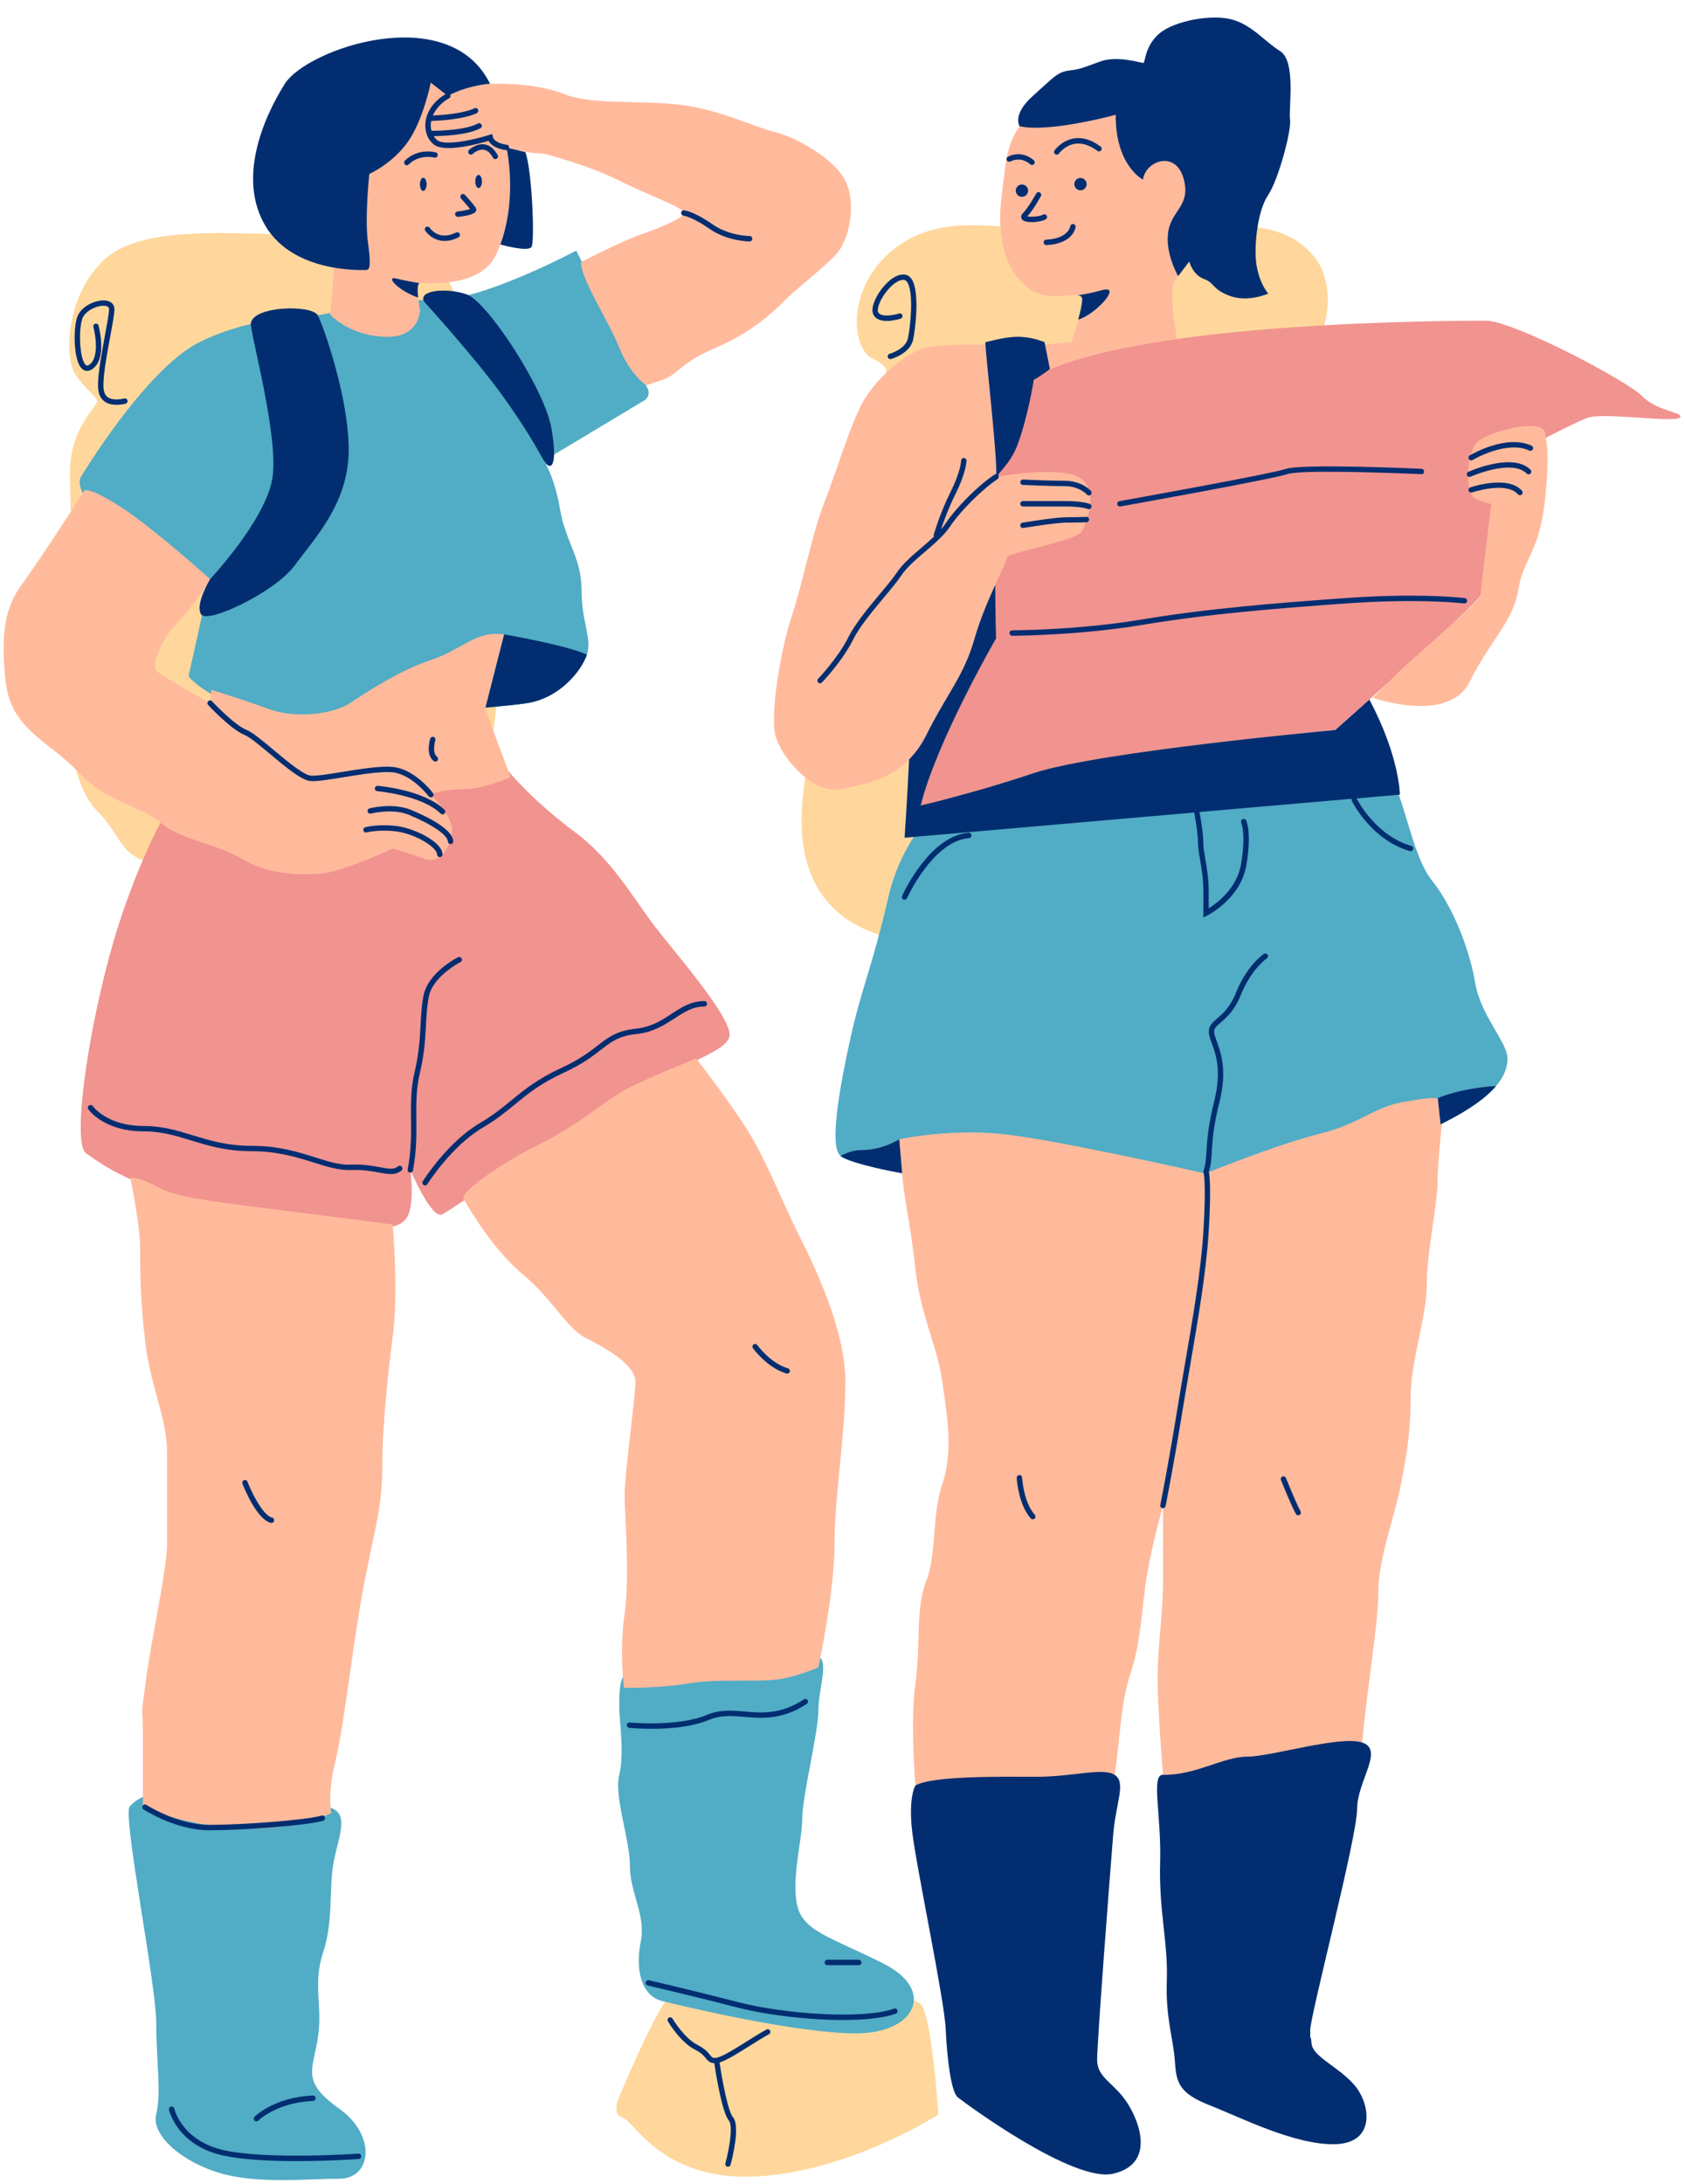 <?xml version="1.0" encoding="UTF-8"?><svg xmlns="http://www.w3.org/2000/svg" xmlns:xlink="http://www.w3.org/1999/xlink" height="499.3" preserveAspectRatio="xMidYMid meet" version="1.0" viewBox="-0.8 -4.0 385.4 499.3" width="385.4" zoomAndPan="magnify"><g id="change1_1"><path d="M112.51,123.5c1.23,30.78,1.23,41.87-6.16,57.87c-7.39,16.01-60.34,13.54-70.19,12.31 c-9.85-1.23-8.62-6.16-14.78-12.31c-6.16-6.16-7.39-22.16-6.16-29.55c1.23-7.39,0-38.17,0-48.02s6.16-14.78,6.16-16.01 c0-1.23-2.46-2.46-4.93-6.16s-2.46-17.24,6.16-25.86s29.5-6.16,45.56-6.16c18.47,0,28.32,0,34.48,12.31s-4.93,19.7,0,20.93 C107.59,84.09,111.28,92.71,112.51,123.5z M297.21,77.94c4.93-2.46,8.62-16.01,2.46-23.4c-6.16-7.39-16.01-7.39-24.63-6.16 c-8.62,1.23-19.7,1.23-24.63,1.23c-17.28,0-33.25-6.16-45.56,2.46s-11.08,23.4-6.16,25.86s3.69,3.69,0,7.39 c-3.69,3.69-7.39,22.16-7.39,36.94s-6.16,27.09-6.16,36.94c0,9.85-4.93,22.16-1.23,34.48c3.69,12.31,16.01,20.93,43.1,17.24 c27.09-3.69,60.34,1.23,64.03-17.24s9.85-80.04,8.62-96.04C298.44,81.63,292.29,80.4,297.21,77.94z M209.57,453.98 c-2.72-1.63-30.97-9.49-30.97-9.49s-22.86,5.99-25.85,7.62c-2.99,1.63-12.2,23.97-12.2,23.97s-1.36,3.54,1.09,4.08 c2.45,0.54,8.93,14.53,30.43,13.45c21.5-1.09,41.75-14.15,41.75-14.15S212.29,455.62,209.57,453.98z" fill="#FFD79C"/></g><g id="change2_1"><path d="M132.21,130.88c0,7.39,2.46,11.08,1.23,14.78c-1.23,3.69-6.16,9.85-13.54,11.08 c-7.39,1.23-55.41,4.93-65.26,1.23s-12.31-7.39-12.31-7.39l4.93-22.16c0,0-3.69-1.23-16.01-8.62 c-12.31-7.39-14.78-12.31-13.54-14.78c0,0,14.78-24.63,27.09-30.78c12.31-6.16,27.09-6.16,27.09-6.16s18.47-3.69,28.32-3.69 s30.78-11.08,30.78-11.08l16.35,31.53c0.5,0.96,0.16,2.15-0.77,2.71l-22.97,13.78c0,0,2.46,3.69,3.69,11.08 C128.52,119.8,132.21,123.5,132.21,130.88z M336.62,220.77c-1.23-7.39-4.93-17.24-9.85-23.4c-4.93-6.16-6.16-19.7-11.08-27.09 s-98.51,7.39-98.51,7.39s-11.08,7.39-14.78,23.4c-3.69,16.01-6.16,20.93-8.62,32.01c-2.46,11.08-4.93,24.63-2.46,27.09 s27.09,7.39,50.48,7.39s75.11-8.62,87.42-14.78S344,241.71,344,238.01S337.85,228.16,336.62,220.77z M76.8,478.12 c-8.62-6.16-6.16-8.62-4.93-16.01c1.23-7.39-1.23-12.31,1.23-19.7s1.23-14.78,2.46-20.93c1.23-6.16,3.69-11.08-1.23-12.31 c-4.93-1.23-28.32-3.69-35.71-3.69s-9.85,3.69-9.85,3.69c-1.23,3.69,6.16,40.63,6.16,49.25c0,8.62,1.23,16.01,0,20.93 c-1.23,4.93,6.16,11.08,14.78,13.54c8.62,2.46,19.7,1.23,27.09,1.23C84.19,494.13,85.42,484.28,76.8,478.12z M201.17,444.88 c-12.31-6.16-18.47-7.39-19.7-13.54c-1.23-6.16,1.23-14.78,1.23-19.7s3.69-19.7,3.69-24.63c0-4.93,2.46-11.08,0-12.31 c-2.46-1.23-14.78-3.69-29.55-1.23s-16.01,3.69-16.01,12.31c0,3.89,1.23,11.08,0,16.01c-1.23,4.93,2.46,14.78,2.46,20.93 s3.69,11.08,2.46,17.24c-1.23,6.16,0,12.31,4.93,13.54c4.93,1.23,30.78,7.39,44.33,7.39S213.48,451.03,201.17,444.88z" fill="#51ACC5"/></g><g id="change3_1"><path d="M148.98,207.81c4.86,6.33,18.23,21.52,17.02,25.32c-1.22,3.8-12.16,6.33-26.74,15.19 c-14.59,8.86-36.47,24.05-38.9,25.32c-2.43,1.27-7.29-10.13-7.29-10.13s1.22,8.86-1.22,11.39c-2.43,2.53-6.08,2.53-32.82-1.27 c-26.74-3.8-36.47-11.39-40.11-13.93c-3.65-2.53,1.22-32.91,7.29-51.9s14.59-34.18,18.23-35.45c3.65-1.27,65.06-7.97,68.07-3.8 c3.65,5.06,9.72,11.39,18.23,17.72C139.26,192.62,144.12,201.48,148.98,207.81z M374.79,86.56c-3.69-3.69-29.55-17.24-35.71-17.24 s-78.81,0-102.2,12.31c0,0-3.69,3.69-7.39,12.31s-2.46,48.02-2.46,48.02s-13.54,23.4-17.24,38.17c0,0,11.08-2.46,25.86-7.39 c14.78-4.93,68.95-9.85,68.95-9.85s32.01-28.32,33.25-30.78c1.23-2.46,4.93-30.78,4.93-30.78s16.01-8.62,19.7-9.85 c3.69-1.23,19.7,1.23,20.93,0C384.64,90.25,378.48,90.25,374.79,86.56z" fill="#F1938F"/></g><g id="change4_1"><path d="M329.23,249.09c0,2.46-1.23,12.31-1.23,17.24c0,4.93-2.46,16.01-2.46,23.4c0,7.39-3.69,17.24-3.69,25.86 c0,8.62-1.23,14.78-2.46,20.93s-4.93,16.01-4.93,23.4s-2.46,20.93-3.69,34.48c0,0-12.31,4.93-24.63,6.16 c-12.31,1.23-20.93,1.23-20.93,1.23s-1.23-14.78-1.23-22.16s1.23-14.78,1.23-22.16s0-17.24,0-17.24s-2.46,8.62-3.69,16.01 c-1.23,7.39-1.23,14.78-3.69,22.16c-2.46,7.39-2.46,16.01-3.69,23.4c0,0-9.85,2.46-16.01,2.46c-6.16,0-11.08,2.46-18.47,1.23 c-7.39-1.23-11.08-1.23-11.08-1.23s-1.23-14.78,0-23.4c1.23-8.62,0-17.24,2.46-23.4c2.46-6.16,1.23-14.78,3.69-22.16 c2.46-7.39,1.23-14.78,0-23.4c-1.23-8.62-4.93-14.78-6.16-25.86c-1.23-11.08-2.52-15.22-3.11-22.39c-0.59-7.17-0.59-7.17-0.59-7.17 s11.08-2.46,23.4-1.23c12.31,1.23,46.61,9.05,46.61,9.05s16.18-6.58,26.03-9.05s12.31-6.16,19.7-7.39 C328,246.63,329.23,246.63,329.23,249.09z M169.15,252.79c-4.93-7.39-10.71-14.79-10.71-14.79s-11.13,4.41-16.22,7.14 c-5.08,2.73-10.01,7.65-19.86,12.58c-9.85,4.93-18.23,11.26-17.12,12.4c0,0,6.04,10.99,13.43,17.15 c7.39,6.16,9.85,12.31,14.78,14.78c4.93,2.46,11.08,6.16,11.08,9.85s-2.46,20.93-2.46,25.86c0,4.93,1.23,18.47,0,27.09 c-1.23,8.62-0.16,17-0.16,17s7.55,0.24,14.94-0.99s17.24,0,22.16-1.23c4.93-1.23,7.39-2.46,7.39-2.46s3.69-17.24,3.69-28.32 s2.46-24.63,2.46-36.94s-7.39-27.09-11.08-34.48S174.08,260.18,169.15,252.79z M62.03,272.49c-9.85-1.23-22.28-2.55-26.53-4.97 c-4.25-2.42-6.49-2.27-6.49-2.27s2.24,10.94,2.24,15.86c0,4.93,0,12.31,1.23,22.16c1.23,9.85,4.93,17.24,4.93,24.63 s0,14.78,0,20.93s-3.69,22.16-4.93,32.01c-1.23,9.85-0.6,2.6-0.6,12.45c0,9.85,0,16.01,0,16.01s23.4,9.85,43.1,1.23 c0,0-0.99-4.17,0.96-12c1.79-7.17,3.43-22.52,5.87-36.72c2.31-13.4,4.84-20.37,4.84-30.22s1.23-20.93,2.46-30.78 c1.23-9.85-0.09-24.86-0.09-24.86S71.88,273.72,62.03,272.49z M180.24,137.04c-2.46,7.39-4.93,22.16-3.69,27.09 c1.23,4.93,8.62,13.54,14.78,12.31c6.16-1.23,14.78-2.46,19.7-12.31c4.93-9.85,8.62-13.54,11.08-22.16 c2.46-8.62,7.39-17.24,7.39-18.47c0-1.23,16.01-3.69,17.24-6.16c1.23-2.46,3.9-9.9-1.03-12.37c-4.93-2.46-18.67,0.05-18.67,0.05 s8.68-13.2,8.03-29.99c0,0-19.12-0.79-24.04,0.44c-4.93,1.23-11.43,7.14-14.34,12.19c-2.9,5.05-6.6,17.36-9.06,23.52 C185.16,117.34,182.7,129.65,180.24,137.04z M352.62,95.18c0-3.89-13.06-0.57-15.53,1.89s-2.94,11.66-0.48,12.89 s3.69,1.23,3.69,1.23s-2.46,19.7-2.46,20.93s-16.73,15.5-18.47,17.24c-2.46,2.46-6.16,6.16-6.16,6.16s17.24,6.16,22.16-3.69 c4.93-9.85,9.85-13.54,11.08-20.93s4.93-8.62,6.16-20.93C353.85,97.64,352.62,96.41,352.62,95.18z M115.97,173.64l-5.79-15.57 l4.35-17.02c-6.62-0.92-9.39,3.39-16.78,5.85c-7.39,2.46-14.78,7.39-18.47,9.85c-3.69,2.46-12.31,3.69-18.71,1.32 c-6.4-2.37-13.04-4.35-13.04-4.35l-0.27,3.02c0,0-11.08-6.16-12.31-7.39s1.23-7.39,4.93-11.08c3.69-3.69,7.39-9.85,7.39-9.85 s-12.31-11.08-19.7-16.01s-9-4.33-9-4.33s-10.7,16.64-14.39,21.56c-3.69,4.93-4.93,11.08-3.69,22.16 c1.23,11.08,9.85,13.54,16.64,20.73c6.79,7.19,14.14,7.59,18.83,11.59c4.69,4,12.55,4.62,18.71,8.31s13.54,3.69,18.23,3.28 c4.69-0.42,16.25-5.74,16.25-5.74s3.69,1.23,7.39,2.46s6.16-3.69,6.06-6.86c-0.1-3.17-4.83-7.91-4.83-7.91s2.46-1.23,7.39-1.23 S115.97,173.64,115.97,173.64z M75.57,57c0,1.23-0.56,9.46-0.9,10.89c0,0,4.59,5.12,13.21,5.12c7.39,0,7.39-6.16,7.39-6.16 s-1.23-6.16,0-6.16c1.23,0,13.54,1.23,17.24-6.16c3.1-6.21,4.45-16.75,2.62-25.07c0.34,0.17,0.7,0.32,1.07,0.44 c3.69,1.23,7.39,1.23,7.39,1.23s9.85,2.46,17.24,6.16c7.39,3.69,14.78,6.16,14.78,7.39c0,1.23-6.16,3.69-9.85,4.93 c-3.69,1.23-13.67,6.28-13.67,6.28c-0.13,3.82,6.29,13.42,8.75,19.58c2.46,6.16,6.16,8.62,6.16,8.62s0,0,3.69-1.23 c3.69-1.23,3.69-3.69,12.31-7.39s13.54-8.62,16.01-11.08c2.46-2.46,7.39-6.16,11.08-9.85c3.69-3.69,4.93-12.31,2.46-17.24 c-2.46-4.93-11.08-9.85-16.01-11.08c-4.93-1.23-12.31-4.93-20.93-6.16c-8.62-1.23-20.93,0-27.09-2.46 c-6.16-2.46-13.54-2.46-17.24-2.46c-1.2,0-2.66,0.26-4.17,0.66c-5.76-5.23-14.63-8.78-26.61-5.58 c-18.47,4.93-22.16,20.93-19.7,29.55S75.57,55.77,75.57,57z M234.42,61.93c4.93,3.69,12.31,0,12.31,2.46s-2.46,9.85-2.46,9.85 l-7.07,0.57c0,0,0.8,2.52,2.25,5.6c7.13-3.08,17.51-5.3,28.92-6.91c-0.65-4.16-1.55-11.11-0.7-12.81 c1.23-2.46,9.85-16.01,9.85-22.16s-2.46-13.54-13.54-19.7s-27.09,0-30.78,4.93s-3.69,7.39-4.93,17.24 C227.03,50.85,229.49,58.24,234.42,61.93z" fill="#FFBA9C"/></g><g id="change5_1"><path d="M293.32,103.21c3.76-1.25,29.9-0.08,31.01-0.03c0.34,0.02,0.6,0.3,0.59,0.64 c-0.01,0.34-0.25,0.63-0.64,0.59c-9.33-0.42-27.72-0.98-30.56-0.03c-3.69,1.23-36.85,7.16-38.26,7.41 c-0.04,0.01-0.07,0.01-0.11,0.01c-0.29,0-0.55-0.21-0.6-0.51c-0.06-0.33,0.16-0.65,0.5-0.71 C255.58,110.52,289.71,104.41,293.32,103.21z M307.02,132.73c-15.91,1.14-31.47,2.37-46.85,4.93c-14.55,2.43-29.3,2.45-29.45,2.45 c-0.34,0-0.62,0.28-0.62,0.62s0.28,0.62,0.62,0.62c0.15,0,15-0.03,29.65-2.47c15.33-2.55,30.85-3.78,46.73-4.92 c16.97-1.21,26.87-0.01,26.97,0c0.32,0.03,0.64-0.2,0.69-0.53c0.04-0.34-0.2-0.65-0.53-0.69 C334.13,132.72,324.12,131.51,307.02,132.73z M186.76,152.22c0.16,0,0.32-0.06,0.44-0.19c0.19-0.2,4.65-4.84,7.13-9.79 c1.49-2.99,4.42-6.49,7-9.57c1.59-1.9,3.09-3.7,4.05-5.14c1.18-1.78,3.34-3.63,5.43-5.42c2.15-1.84,4.37-3.75,5.65-5.67 c2.41-3.61,7.3-8.5,10.91-10.91c0.26-0.17,0.33-0.5,0.21-0.77c0.01-0.15,0.03-0.29,0.04-0.44c1.07-1.2,3.17-3.49,4.34-6.69 c2.47-6.77,3.69-14.78,3.69-14.78c1.25-0.66,3.69-2.46,3.69-2.46l-1.23-6.16c0,0-2.81-1.24-6.16-1.23 c-3.25,0.01-7.03,1.25-7.39,1.23c0.12,3.22,2.67,25.42,2.51,30.18c-0.13-0.01-0.27,0.01-0.39,0.09 c-3.79,2.52-8.73,7.47-11.25,11.25c-0.28,0.42-0.62,0.84-0.99,1.27c0.59-1.78,1.71-4.88,3.29-8.04c2.5-5,2.53-7.56,2.53-7.66 c0-0.34-0.27-0.61-0.61-0.61c-0.31-0.01-0.62,0.27-0.62,0.61c0,0.02-0.05,2.42-2.4,7.12c-2.46,4.92-3.84,9.73-3.85,9.78 c-0.05,0.16-0.02,0.32,0.05,0.46c-0.89,0.84-1.86,1.67-2.82,2.5c-2.15,1.84-4.37,3.75-5.65,5.67c-0.92,1.38-2.4,3.15-3.97,5.03 c-2.62,3.14-5.59,6.7-7.15,9.81c-2.39,4.78-6.87,9.44-6.91,9.49c-0.24,0.24-0.23,0.63,0.01,0.87 C186.45,152.16,186.61,152.22,186.76,152.22z M328.69,253.04c0.18-0.08,0.38-0.17,0.54-0.25c6.31-3.16,10.03-5.99,12.16-8.5 c-8.63,0.55-13.33,2.79-13.33,2.79L328.69,253.04z M196.24,258.94c-1.57,0-3.25,0.5-4.79,1.34c1.32,1.08,6.61,2.59,14.09,3.96 l-0.67-7.76C204.86,256.48,201.17,258.94,196.24,258.94z M322.01,189.4c-8.25-2.36-12.46-10.74-12.5-10.82 c-0.01-0.01-0.02-0.02-0.03-0.04l9.9-0.86c0,0,0-8.62-6.97-21.73c-4.51,4.04-7.81,6.95-7.81,6.95s-54.18,4.93-68.95,9.85 c-14.78,4.93-25.86,7.39-25.86,7.39c3.69-14.78,17.24-38.17,17.24-38.17s-0.16-5.22-0.19-12.26c-1.56,3.42-3.47,7.84-4.73,12.26 c-2.46,8.62-6.16,12.31-11.08,22.16c-1.13,2.26-2.46,4.04-3.9,5.5c-0.35,7.76-1.03,17.9-1.03,17.9l66.31-5.77 c-0.03,0.09-0.04,0.19-0.02,0.29c0.01,0.04,0.82,4.33,0.82,6.71c0,1.07,0.22,2.34,0.47,3.8c0.34,1.98,0.76,4.45,0.76,7.28v5.92 l0.89-0.45c0.31-0.16,7.68-3.92,8.95-11.53c1.25-7.5,0-10.12-0.06-10.23c-0.15-0.3-0.52-0.42-0.82-0.28 c-0.3,0.15-0.43,0.51-0.29,0.82c0.01,0.02,1.11,2.48-0.05,9.48c-0.91,5.48-5.45,8.88-7.4,10.11v-3.85c0-2.94-0.43-5.46-0.78-7.49 c-0.24-1.41-0.45-2.62-0.45-3.59c0-2.49-0.81-6.76-0.84-6.94c-0.01-0.06-0.04-0.11-0.07-0.16l34.86-3.03 c-0.06,0.15-0.06,0.33,0.02,0.49c0.18,0.36,4.49,8.95,13.27,11.46c0.06,0.02,0.11,0.02,0.17,0.02c0.27,0,0.51-0.18,0.59-0.45 C322.53,189.83,322.34,189.49,322.01,189.4z M220.85,187.61c0.34-0.03,0.59-0.32,0.56-0.66c-0.03-0.34-0.33-0.59-0.66-0.56 c-8.95,0.72-14.96,13.88-15.21,14.44c-0.14,0.31,0,0.67,0.31,0.81c0.08,0.04,0.17,0.05,0.25,0.05c0.23,0,0.46-0.14,0.56-0.36 C206.72,201.19,212.62,188.27,220.85,187.61z M247.66,114.17c-0.02,0-2.21,0.09-4.63,0.09c-2.49,0-9.65,1.19-9.95,1.24 c-0.34,0.06-0.56,0.37-0.51,0.71c0.05,0.3,0.31,0.51,0.61,0.51c0.03,0,0.07,0,0.1-0.01c0.07-0.01,7.37-1.22,9.75-1.22 c2.45,0,4.66-0.09,4.68-0.09c0.34-0.01,0.6-0.3,0.59-0.64S248.03,114.13,247.66,114.17z M233.18,111.8h9.85 c3.49,0,4.98,0.57,4.99,0.57c0.08,0.03,0.15,0.04,0.23,0.04c0.24,0,0.47-0.15,0.57-0.39c0.13-0.32-0.03-0.67-0.34-0.8 c-0.07-0.03-1.68-0.66-5.45-0.66h-9.85c-0.34,0-0.62,0.28-0.62,0.62C232.57,111.52,232.84,111.8,233.18,111.8z M232.57,106.23 c-0.02,0.34,0.25,0.63,0.59,0.64c0.06,0,5.89,0.28,9.56,0.28c3.34,0,5.01,1.84,5.08,1.92c0.12,0.14,0.29,0.21,0.47,0.21 c0.14,0,0.29-0.05,0.4-0.15c0.26-0.22,0.28-0.61,0.06-0.87c-0.08-0.1-2.08-2.34-6.01-2.34c-3.64,0-9.44-0.28-9.5-0.28 C232.87,105.62,232.59,105.89,232.57,106.23z M247.74,38.1c0-0.78-0.63-1.41-1.41-1.41c-0.78,0-1.41,0.63-1.41,1.41 c0,0.78,0.63,1.41,1.41,1.41C247.1,39.51,247.74,38.88,247.74,38.1z M234.35,39.59c0-0.78-0.63-1.41-1.41-1.41 c-0.78,0-1.41,0.63-1.41,1.41c0,0.78,0.63,1.41,1.41,1.41C233.72,41,234.35,40.37,234.35,39.59z M235.16,46.79 c1.26,0,2.66-0.29,3.24-0.66c0.29-0.18,0.38-0.56,0.2-0.85c-0.18-0.29-0.56-0.38-0.85-0.2c-0.67,0.42-2.76,0.58-3.58,0.39 c1.37-1.44,3.04-4.5,3.11-4.63c0.16-0.3,0.05-0.67-0.25-0.84c-0.3-0.16-0.67-0.05-0.83,0.25c-0.02,0.03-1.76,3.21-3.02,4.47 c-0.56,0.56-0.48,1.11-0.22,1.44C233.31,46.61,234.19,46.79,235.16,46.79z M238.51,52.03c0.23,0,5.7-0.05,6.7-4.04 c0.08-0.33-0.12-0.66-0.45-0.75c-0.34-0.09-0.66,0.12-0.75,0.45c-0.76,3.06-5.45,3.1-5.5,3.1c-0.34,0-0.61,0.28-0.61,0.62 C237.9,51.75,238.17,52.03,238.51,52.03z M244.89,27.64c-2.82,0.44-4.43,2.64-4.49,2.74c-0.2,0.28-0.13,0.66,0.14,0.86 c0.11,0.08,0.23,0.12,0.36,0.12c0.19,0,0.38-0.09,0.5-0.25c0.01-0.02,1.39-1.89,3.69-2.24c1.62-0.24,3.34,0.3,5.11,1.63 c0.27,0.2,0.66,0.15,0.86-0.12c0.2-0.27,0.15-0.66-0.12-0.86C248.88,27.96,246.85,27.34,244.89,27.64z M230.31,32.92 c2.53-1.26,4.41,0.55,4.5,0.63c0.12,0.12,0.28,0.18,0.43,0.18c0.16,0,0.32-0.06,0.44-0.18c0.24-0.24,0.24-0.63,0-0.87 c-0.88-0.88-3.25-2.19-5.92-0.86c-0.3,0.15-0.43,0.52-0.28,0.83C229.64,32.95,230.01,33.07,230.31,32.92z M205.2,68.85 c0.32-0.1,0.5-0.45,0.4-0.77c-0.1-0.33-0.45-0.5-0.77-0.4c-1.04,0.33-4.15,0.98-4.77-0.31c-0.31-0.64,0.22-2.45,1.63-4.37 c1.46-1.98,3.14-3.16,4.33-2.99c0.25,0.03,0.46,0.19,0.66,0.47c1.58,2.28,0.76,10.25,0.18,12.89c-0.55,2.49-4.14,3.51-4.17,3.52 c-0.33,0.09-0.52,0.43-0.43,0.76c0.07,0.27,0.32,0.45,0.59,0.45c0.05,0,0.11-0.01,0.16-0.02c0.18-0.05,4.35-1.22,5.05-4.44 c0.49-2.23,1.59-11.02-0.37-13.86c-0.4-0.57-0.9-0.91-1.5-0.99c-2.44-0.35-4.83,2.57-5.49,3.48c-1.24,1.69-2.44,4.18-1.75,5.63 C200.14,70.39,204.69,69.02,205.2,68.85z M254.39,22.24c-0.09,11.66,6.24,14.83,6.24,14.83c0.54-4.25,7.32-6.78,9.22-0.45 c1.9,6.33-2.62,7.32-3.44,12.3c-0.81,4.97,2.26,10.22,2.26,10.22l2.53-3.35c0,0,0.81,3.07,3.35,3.98c2.53,0.9,1.81,2.35,5.97,3.89 c4.16,1.54,8.77-0.54,8.77-0.54s-1.81-1.9-2.62-6.06c-0.81-4.16,0.09-12.75,2.53-16.37c2.44-3.62,5.43-14.92,5.06-17.36 s1.45-13.29-2.26-15.64c-3.71-2.35-6.42-5.97-11.03-7.23c-4.61-1.27-13.11,0.27-16.55,3.16c-3.44,2.89-3.26,6.78-3.71,6.78 s-5.95-1.74-9.75-0.38c-3.8,1.36-4.35,1.74-7.16,2.1c-2.8,0.36-3.44,1.44-8.32,5.78c-4.88,4.34-3.07,6.96-3.07,6.96 C239.29,26.4,254.39,22.24,254.39,22.24z M155.53,45.3c0.02,0,2.12,0.32,5.9,2.98c4.11,2.89,9.02,2.92,9.22,2.92 c0.34,0,0.62-0.28,0.62-0.62c0-0.34-0.28-0.62-0.62-0.62c-0.05,0-4.72-0.03-8.52-2.7c-4.08-2.87-6.36-3.18-6.46-3.19 c-0.34-0.04-0.64,0.2-0.68,0.53C154.96,44.95,155.19,45.26,155.53,45.3z M108.67,35.98c-0.42,0-0.76,0.68-0.76,1.51 s0.34,1.51,0.76,1.51s0.76-0.68,0.76-1.51S109.09,35.98,108.67,35.98z M96.01,36.63c-0.42,0-0.76,0.68-0.76,1.51 s0.34,1.51,0.76,1.51s0.76-0.68,0.76-1.51S96.43,36.63,96.01,36.63z M103.3,45.03c0.03,0.32,0.3,0.55,0.61,0.55 c0.02,0,0.04,0,0.06,0c3.67-0.39,3.99-1.1,4.1-1.33c0.12-0.27,0.09-0.58-0.09-0.83c-0.55-0.78-2.35-2.78-2.42-2.87 c-0.23-0.25-0.62-0.27-0.87-0.05c-0.25,0.23-0.27,0.62-0.05,0.87c0.02,0.02,1.39,1.55,2.08,2.42c-0.55,0.2-1.73,0.44-2.88,0.56 C103.51,44.39,103.26,44.69,103.3,45.03z M97.5,48.09c-0.18-0.29-0.56-0.37-0.85-0.19c-0.29,0.18-0.37,0.56-0.19,0.85 c0.02,0.03,1.53,2.34,4.45,2.34c0.92,0,1.97-0.23,3.16-0.82c0.3-0.15,0.43-0.52,0.28-0.83c-0.15-0.3-0.52-0.43-0.83-0.28 C99.56,51.16,97.59,48.22,97.5,48.09z M82.92,57.73c0.87,0,1.19-0.97,0.43-6.38c-0.76-5.41,0.32-15.58,0.32-15.58 s5.19-2.27,8.76-7.25c3.57-4.98,5.3-13.63,5.3-13.63l3.38,2.63c-2.78,1.66-4.47,4.13-4.62,6.8c-0.12,1.97,0.63,3.75,2.01,4.77 c2.53,1.87,10.17-0.21,12.45-0.89c0.97,1.81,3.9,2.12,4.04,2.13c0.02,0,0.04,0,0.06,0c0.04,0,0.08-0.01,0.12-0.02 c0.46,2.43,1.94,12.12-1.53,21.58c0,0,6.38,1.84,7.14,0.54c0.76-1.3,0.11-17.53-1.41-21.64l-3.74-0.94 c0.01-0.03,0.02-0.06,0.03-0.09c0.03-0.34-0.21-0.64-0.55-0.67c-0.79-0.08-2.9-0.56-3.19-1.8l-0.15-0.65l-0.63,0.2 c-3.67,1.17-10.15,2.53-11.9,1.24c-0.34-0.25-0.61-0.59-0.84-0.96c1.84-0.01,7.65-0.18,10.68-1.8c0.3-0.16,0.41-0.53,0.25-0.83 c-0.16-0.3-0.53-0.41-0.83-0.25c-2.96,1.58-9.18,1.66-10.43,1.66c-0.09,0-0.15,0-0.18,0c-0.12-0.48-0.19-0.97-0.16-1.51 c0.01-0.24,0.05-0.49,0.1-0.73c1.44-0.04,7.26-0.31,10.41-1.78c0.31-0.14,0.44-0.51,0.3-0.82c-0.14-0.31-0.51-0.44-0.82-0.3 c-2.66,1.24-7.64,1.57-9.51,1.65c0.65-1.54,1.93-2.93,3.73-3.96c0.29-0.16,0.39-0.52,0.24-0.81c4.49-2.23,9.1-2.5,9.1-2.5 c-9.4-19.11-41.88-8.04-46.97,0.07S53.5,37.07,59.99,47.78S82.06,57.73,82.92,57.73z M98.83,30.82c-4.49-0.94-6.95,1.83-7.05,1.95 c-0.22,0.26-0.19,0.65,0.06,0.87c0.12,0.1,0.26,0.15,0.4,0.15c0.17,0,0.34-0.07,0.47-0.21c0.02-0.02,2.08-2.33,5.87-1.55 c0.34,0.07,0.66-0.14,0.73-0.48C99.37,31.21,99.16,30.89,98.83,30.82z M111.95,32.06c0.11,0.21,0.32,0.32,0.54,0.32 c0.1,0,0.2-0.02,0.29-0.07c0.3-0.16,0.41-0.54,0.25-0.83c-0.78-1.44-1.78-2.27-2.97-2.46c-1.91-0.31-3.51,1.19-3.58,1.26 c-0.25,0.23-0.26,0.62-0.02,0.87c0.23,0.25,0.62,0.26,0.87,0.03c0.01-0.01,1.24-1.15,2.55-0.94 C110.66,30.36,111.36,30.98,111.95,32.06z M77.57,172.47c-3.02,0.49-5.87,0.95-7.22,0.87c-1.67-0.1-5.5-3.31-8.58-5.89 c-2.58-2.16-4.81-4.02-6.17-4.57c-2.86-1.15-7.85-6.5-7.9-6.55c-0.23-0.25-0.62-0.27-0.87-0.03c-0.25,0.23-0.26,0.62-0.03,0.87 c0.21,0.23,5.22,5.61,8.34,6.86c1.18,0.47,3.44,2.37,5.84,4.37c3.55,2.97,7.22,6.05,9.3,6.18c1.49,0.1,4.27-0.36,7.49-0.88 c3.95-0.64,8.43-1.37,11.08-1.14c4.51,0.38,8.36,5.45,8.4,5.5c0.12,0.16,0.31,0.25,0.49,0.25c0.13,0,0.26-0.04,0.37-0.12 c0.27-0.2,0.33-0.59,0.12-0.86c-0.17-0.23-4.22-5.57-9.28-5.99C86.15,171.08,81.59,171.82,77.57,172.47z M98.37,164.48 c-0.33-0.1-0.67,0.08-0.77,0.4c-0.05,0.15-1.12,3.66,0.82,5.12c0.11,0.08,0.24,0.12,0.37,0.12c0.19,0,0.37-0.08,0.49-0.25 c0.2-0.27,0.15-0.66-0.12-0.86c-1.04-0.78-0.63-2.98-0.39-3.77C98.87,164.92,98.69,164.58,98.37,164.48z M110.24,157.78 c4.58-0.4,8.07-0.78,9.66-1.04c7.39-1.23,12.31-7.39,13.54-11.08c-4.93-2.24-18.93-4.62-18.93-4.62L110.24,157.78z M66.61,125.27 c4.43-6.06,12.11-13.97,12.34-25.85c0.23-11.88-5.76-28.88-7.07-31.33c-1.31-2.44-14.59-2.21-15.29,1.75 c-0.33,1.89,6.52,26.09,4.89,35.63c-1.63,9.55-14.23,22.95-14.23,22.95s-3.47,5.7-2.07,8.02 C46.58,138.78,62.18,131.32,66.61,125.27z M105.97,63.31c-4.66-1.63-11.18-0.93-9.78,1.63c0,0,11.65,12.81,17.7,21.19 c6.06,8.38,8.24,12.69,9.71,15.19c1.47,2.51,3.33,1.58,1.7-7.51C123.67,84.74,110.63,64.95,105.97,63.31z M96.63,230.3 c0.12-2.23,0.23-4.34,0.65-6.44c0.94-4.69,7.18-7.87,7.25-7.9c0.3-0.15,0.43-0.52,0.27-0.83c-0.15-0.3-0.52-0.43-0.83-0.28 c-0.28,0.14-6.85,3.48-7.9,8.76c-0.44,2.19-0.55,4.34-0.67,6.61c-0.16,3.04-0.34,6.48-1.35,10.79c-0.91,3.89-0.88,7.29-0.84,10.89 c0.03,3.49,0.07,7.1-0.76,11.48c-0.06,0.33,0.16,0.66,0.49,0.72c0.04,0.01,0.08,0.01,0.11,0.01c0.29,0,0.55-0.21,0.6-0.5 c0.85-4.5,0.81-8.17,0.78-11.72c-0.03-3.52-0.07-6.85,0.81-10.6C96.29,236.89,96.47,233.39,96.63,230.3z M153.49,228.83 c2.22-1.45,4.14-2.71,6.82-2.71c0.34,0,0.62-0.28,0.62-0.62s-0.28-0.62-0.62-0.62c-3.04,0-5.21,1.41-7.5,2.91 c-2.29,1.49-4.66,3.04-8.22,3.41c-4.31,0.45-6.25,1.95-8.71,3.85c-1.85,1.43-4.14,3.2-8.15,5.04c-5.53,2.54-8.58,5.03-11.53,7.45 c-2.07,1.69-4.21,3.45-7.21,5.21c-7.37,4.32-12.86,12.97-13.09,13.33c-0.18,0.29-0.09,0.67,0.19,0.85c0.1,0.06,0.22,0.1,0.33,0.1 c0.2,0,0.4-0.1,0.52-0.29c0.05-0.09,5.56-8.76,12.67-12.93c3.09-1.81,5.27-3.59,7.37-5.32c3.02-2.47,5.87-4.81,11.26-7.28 c4.14-1.9,6.5-3.72,8.39-5.19c2.39-1.85,4.12-3.19,8.08-3.6C148.58,232.03,151.19,230.33,153.49,228.83z M90.21,262.67 c-0.86,0.75-1.95,0.59-4.13,0.19c-1.71-0.32-3.83-0.7-6.6-0.59c-2.56,0.13-5.16-0.71-8.15-1.65c-3.94-1.24-8.4-2.65-14.55-2.65 c-5.62,0-9.64-1.23-13.52-2.42c-3.57-1.09-6.94-2.12-11.22-2.12c-8.37,0-11.58-4.49-11.61-4.53c-0.19-0.28-0.58-0.35-0.86-0.16 c-0.28,0.19-0.35,0.57-0.16,0.85c0.14,0.21,3.57,5.07,12.63,5.07c4.1,0,7.38,1.01,10.86,2.07c3.97,1.22,8.08,2.47,13.88,2.47 c5.95,0,10.32,1.38,14.18,2.59c3.1,0.98,5.78,1.82,8.58,1.71c2.62-0.11,4.68,0.27,6.33,0.57c1.01,0.19,1.92,0.35,2.74,0.35 c0.91,0,1.71-0.21,2.42-0.83c0.26-0.22,0.28-0.61,0.06-0.87C90.85,262.47,90.47,262.45,90.21,262.67z M61.14,344.17 c0.05,0.01,0.1,0.02,0.15,0.02c0.28,0,0.53-0.19,0.6-0.47c0.08-0.33-0.12-0.66-0.45-0.75c-2.23-0.56-4.83-6.12-5.64-8.21 c-0.12-0.32-0.48-0.48-0.8-0.35c-0.32,0.12-0.47,0.48-0.35,0.8C54.97,336.03,57.89,343.36,61.14,344.17z M179.08,310.02 c0.06,0.02,0.12,0.03,0.17,0.03c0.27,0,0.51-0.17,0.59-0.44c0.1-0.33-0.09-0.67-0.42-0.76c-4.03-1.19-6.97-5.28-7-5.32 c-0.2-0.28-0.58-0.34-0.86-0.15c-0.28,0.2-0.34,0.58-0.15,0.86C171.56,304.41,174.64,308.71,179.08,310.02z M235.84,343.2 c0.25-0.23,0.27-0.62,0.05-0.87c-2.58-2.86-2.91-8.45-2.91-8.51c-0.02-0.34-0.3-0.61-0.65-0.58c-0.34,0.02-0.6,0.31-0.58,0.65 c0.01,0.25,0.35,6.08,3.22,9.27c0.12,0.13,0.29,0.2,0.46,0.2C235.57,343.36,235.72,343.31,235.84,343.2z M296.13,342.44 c0.11,0,0.22-0.03,0.32-0.09c0.29-0.18,0.39-0.55,0.21-0.85c-0.88-1.47-3.3-7.52-3.33-7.58c-0.13-0.32-0.49-0.47-0.8-0.34 c-0.32,0.13-0.47,0.48-0.34,0.8c0.1,0.25,2.48,6.2,3.42,7.75C295.71,342.34,295.92,342.44,296.13,342.44z M250.14,466.91 c0-4.29,3.07-44.15,3.68-51.51s3.05-11.93,0.3-13.63c-2.75-1.7-9.49,0.45-17.77,0.45c-8.28,0-24-0.26-27.79,2.02 c0,0-1.64,2.58-0.72,10.55c0.92,7.97,7.36,38.32,7.66,45.07c0.31,6.74,1.23,14.41,2.76,15.64c1.53,1.23,26.37,19.62,35.56,17.47 c9.2-2.15,6.44-11.04,3.37-15.94C254.13,472.12,250.14,471.2,250.14,466.91z M310.76,394.39c-5.13-1.67-20.76,3.23-26.28,3.23 c-5.52,0-11.89,4.32-19.28,4.15c-2.8-0.06-0.34,9.03-0.65,20.07c-0.31,11.04,1.84,18.39,1.53,26.98 c-0.31,8.58,1.53,13.49,1.84,18.39c0.31,4.91,0.92,7.36,7.97,10.12c7.05,2.76,19.62,9.2,28.82,8.89c9.2-0.31,7.97-9.2,4.29-13.49 c-3.68-4.29-9.5-6.44-9.81-9.5c-0.31-3.07-0.31,0.31-0.31-3.07s10.73-44.15,10.73-50.59C309.62,403.14,315.88,396.06,310.76,394.39 z M270.19,308.06c-0.59,3.42-1.17,6.83-1.72,10.18c-2.2,13.57-3.87,21.76-3.88,21.85c-0.07,0.33,0.15,0.66,0.48,0.73 c0.04,0.01,0.08,0.01,0.12,0.01c0.29,0,0.54-0.2,0.6-0.49c0.02-0.08,1.68-8.29,3.89-21.89c0.54-3.34,1.13-6.75,1.72-10.17 c1.8-10.5,3.67-21.36,4.24-30.39c0.63-10.1,0.22-13.2,0.05-13.99c0.5-1.57,0.58-2.94,0.68-4.67c0.14-2.36,0.33-5.59,1.74-11.21 c1.82-7.29,0.36-11.28-0.6-13.92c-0.34-0.93-0.61-1.66-0.61-2.24c0-0.76,0.49-1.21,1.5-2.08c1.34-1.15,3.18-2.72,4.62-6.32 c2.35-5.88,5.89-8.31,5.93-8.34c0.28-0.19,0.36-0.57,0.17-0.85c-0.19-0.28-0.57-0.36-0.85-0.17c-0.16,0.1-3.88,2.64-6.39,8.9 c-1.33,3.32-3.03,4.77-4.27,5.84c-1.04,0.89-1.93,1.65-1.93,3.01c0,0.79,0.3,1.62,0.68,2.66c0.92,2.5,2.3,6.27,0.57,13.2 c-1.43,5.74-1.63,9.03-1.77,11.44c-0.11,1.76-0.18,3.04-0.68,4.52l-0.06,0.2l0.06,0.19c0.03,0.09,0.66,2.35-0.05,13.75 C273.85,286.77,271.99,297.59,270.19,308.06z M161.38,389.21c2.69-1.13,5.32-0.91,8.1-0.68c4.04,0.34,8.62,0.72,14.26-2.97 c0.28-0.19,0.36-0.57,0.18-0.85c-0.19-0.28-0.57-0.36-0.85-0.18c-5.29,3.46-9.46,3.11-13.49,2.77c-2.94-0.25-5.72-0.48-8.68,0.77 c-6.6,2.78-17.55,1.76-17.66,1.75c-0.35-0.02-0.64,0.22-0.67,0.55c-0.03,0.34,0.22,0.64,0.55,0.67c0.19,0.02,2.22,0.21,5.01,0.21 C152.02,391.26,157.38,390.9,161.38,389.21z M73.12,412.27c0.33-0.1,0.51-0.44,0.41-0.77s-0.44-0.51-0.77-0.41 c-3.43,1.03-18.01,2.13-25.68,2.13c-7.27,0-14.32-4.52-14.39-4.57c-0.28-0.19-0.67-0.1-0.85,0.18c-0.19,0.29-0.1,0.67,0.18,0.85 c0.3,0.19,7.42,4.77,15.06,4.77C54.93,414.45,69.51,413.36,73.12,412.27z M57.42,479.95c-0.24,0.24-0.24,0.63,0,0.87 c0.12,0.12,0.28,0.18,0.44,0.18s0.31-0.06,0.43-0.18c0.04-0.04,4.27-4.15,12.52-4.49c0.34-0.01,0.6-0.3,0.59-0.64 c-0.01-0.34-0.29-0.59-0.64-0.59C62,475.47,57.61,479.77,57.42,479.95z M188.44,445.29h7.18c0.34,0,0.62-0.28,0.62-0.62 s-0.28-0.62-0.62-0.62h-7.18c-0.34,0-0.62,0.28-0.62,0.62S188.1,445.29,188.44,445.29z M203.67,455.23 c-6.83,2.51-25.03,1.26-35.55-1.46c-11.01-2.84-20.39-5.01-20.49-5.03c-0.33-0.08-0.66,0.13-0.74,0.46 c-0.08,0.33,0.13,0.66,0.46,0.74c0.09,0.02,9.46,2.19,20.46,5.02c6.72,1.74,16.22,2.87,24.19,2.87c4.97,0,9.35-0.44,12.09-1.45 c0.32-0.12,0.48-0.47,0.36-0.79C204.34,455.28,203.99,455.11,203.67,455.23z M81.16,488.39c-0.2,0.01-20.15,1.4-30.36-0.71 c-9.88-2.04-11.66-9.28-11.74-9.59c-0.08-0.33-0.41-0.54-0.74-0.46c-0.33,0.08-0.54,0.4-0.46,0.73c0.08,0.34,2.01,8.31,12.69,10.52 c4.54,0.94,10.82,1.21,16.52,1.21c7.34,0,13.72-0.44,14.18-0.48c0.34-0.02,0.59-0.32,0.57-0.66 C81.79,488.62,81.5,488.36,81.16,488.39z M21.74,70.44c-0.09-0.33-0.43-0.52-0.75-0.43c-0.33,0.09-0.52,0.43-0.43,0.75 c0.51,1.89,1.33,7.11-0.95,8.63c-0.46,0.31-0.65,0.16-0.75,0.08c-1.4-1.05-1.76-7.69-0.87-10.49c0.65-2.03,3.67-3.3,5.31-3.04 c0.84,0.13,0.84,0.56,0.84,0.75c0,0.95-0.46,3.41-0.94,6.01c-0.91,4.92-1.95,10.49-1.45,12.87c0.22,1.07,0.77,1.87,1.61,2.38 c0.78,0.47,1.7,0.61,2.51,0.61c1.1,0,1.99-0.25,2.06-0.27c0.33-0.09,0.51-0.44,0.42-0.76c-0.09-0.33-0.43-0.51-0.76-0.42 c-0.02,0-2.21,0.62-3.59-0.21c-0.55-0.33-0.89-0.85-1.04-1.58c-0.45-2.14,0.65-8.07,1.45-12.4c0.54-2.89,0.96-5.17,0.96-6.23 c0-1.05-0.7-1.78-1.88-1.96c-2.09-0.33-5.81,1.16-6.67,3.88c-0.89,2.81-0.85,10.22,1.3,11.84c0.37,0.28,1.15,0.64,2.17-0.04 C23.77,78.09,21.83,70.75,21.74,70.44z M251.12,62.37c-1.83,0.52-3.71,0.89-5.39,1.15c0.62,0.09,1,0.32,1,0.87 c0,1.01-0.42,2.85-0.91,4.67C249.69,68.03,256.19,60.92,251.12,62.37z M94.84,64.03c-0.17-1.52-0.2-3.11,0.33-3.3 c-1.58-0.25-3.49-0.59-5.24-1.03C87.04,58.98,90.44,62.56,94.84,64.03z M83.05,186.31c0.03-0.01,3.25-0.79,7.2-0.16 c4.3,0.69,8.92,3.63,8.92,5.19c0,0.34,0.28,0.62,0.62,0.62s0.62-0.28,0.62-0.62c0-2.74-6.04-5.77-9.95-6.4 c-4.21-0.67-7.55,0.14-7.69,0.18c-0.33,0.08-0.53,0.42-0.45,0.75C82.38,186.19,82.72,186.39,83.05,186.31z M101.65,188.41 c0.02,0.32,0.29,0.57,0.61,0.57c0.01,0,0.03,0,0.04,0c0.34-0.02,0.59-0.32,0.57-0.66c-0.19-2.66-5.35-5.36-9.65-7.15 c-4.12-1.71-9.28-0.41-9.49-0.36c-0.33,0.09-0.53,0.42-0.44,0.75c0.08,0.33,0.42,0.53,0.75,0.44c0.05-0.01,4.98-1.25,8.71,0.3 C98.13,184.55,101.54,186.89,101.65,188.41z M84.93,176.23c-0.03,0.34,0.23,0.64,0.56,0.66c0.1,0.01,10.1,0.86,14.52,5.13 c0.12,0.12,0.27,0.17,0.43,0.17c0.16,0,0.32-0.06,0.44-0.19c0.24-0.24,0.23-0.63-0.02-0.87c-4.74-4.57-14.85-5.43-15.27-5.47 C85.26,175.65,84.96,175.89,84.93,176.23z M335.5,107.43c-0.32,0.11-0.49,0.46-0.38,0.78c0.11,0.32,0.47,0.49,0.78,0.38 c0.08-0.03,7.81-2.62,10.49,0.42c0.12,0.14,0.29,0.21,0.46,0.21c0.15,0,0.29-0.05,0.41-0.15c0.25-0.22,0.28-0.61,0.05-0.87 C344.1,104.56,335.85,107.31,335.5,107.43z M335.05,103.87c-0.31,0.14-0.45,0.5-0.31,0.81c0.1,0.23,0.33,0.36,0.56,0.36 c0.08,0,0.17-0.02,0.25-0.05c0.09-0.04,9.41-4.16,12.85-0.72c0.24,0.24,0.63,0.24,0.87,0c0.24-0.24,0.24-0.63,0-0.87 C345.24,99.36,335.47,103.68,335.05,103.87z M349.5,97.9c-5.81-2.69-13.78,2.02-14.12,2.22c-0.29,0.17-0.39,0.55-0.21,0.84 c0.12,0.19,0.32,0.3,0.53,0.3c0.11,0,0.22-0.03,0.32-0.09c0.08-0.05,7.76-4.58,12.97-2.16c0.31,0.14,0.67,0.01,0.82-0.3 C349.95,98.41,349.81,98.04,349.5,97.9z M174.5,460.01c-1.26,0.68-2.77,1.63-4.38,2.64c-2.73,1.72-5.83,3.66-7.1,3.82 c-0.81,0.1-0.94-0.06-1.43-0.66c-0.5-0.61-1.18-1.45-2.84-2.28c-3.06-1.53-5.71-5.98-5.73-6.02c-0.17-0.29-0.55-0.39-0.84-0.22 c-0.29,0.17-0.39,0.55-0.22,0.84c0.11,0.19,2.85,4.8,6.24,6.5c1.43,0.71,1.99,1.4,2.44,1.95c0.46,0.56,0.91,1.08,1.93,1.12 c0.37,2.46,1.78,11.3,3.33,13.1c1.03,1.21,0.07,6.65-0.79,9.8c-0.09,0.33,0.1,0.67,0.43,0.76c0.05,0.01,0.11,0.02,0.16,0.02 c0.27,0,0.52-0.18,0.59-0.45c0.4-1.47,2.29-8.88,0.53-10.93c-1.07-1.25-2.37-7.93-3.04-12.46c1.64-0.5,4.25-2.14,6.99-3.86 c1.59-1,3.09-1.94,4.31-2.6c0.3-0.16,0.41-0.54,0.25-0.83C175.17,459.96,174.8,459.85,174.5,460.01z" fill="#022E71"/></g></svg>